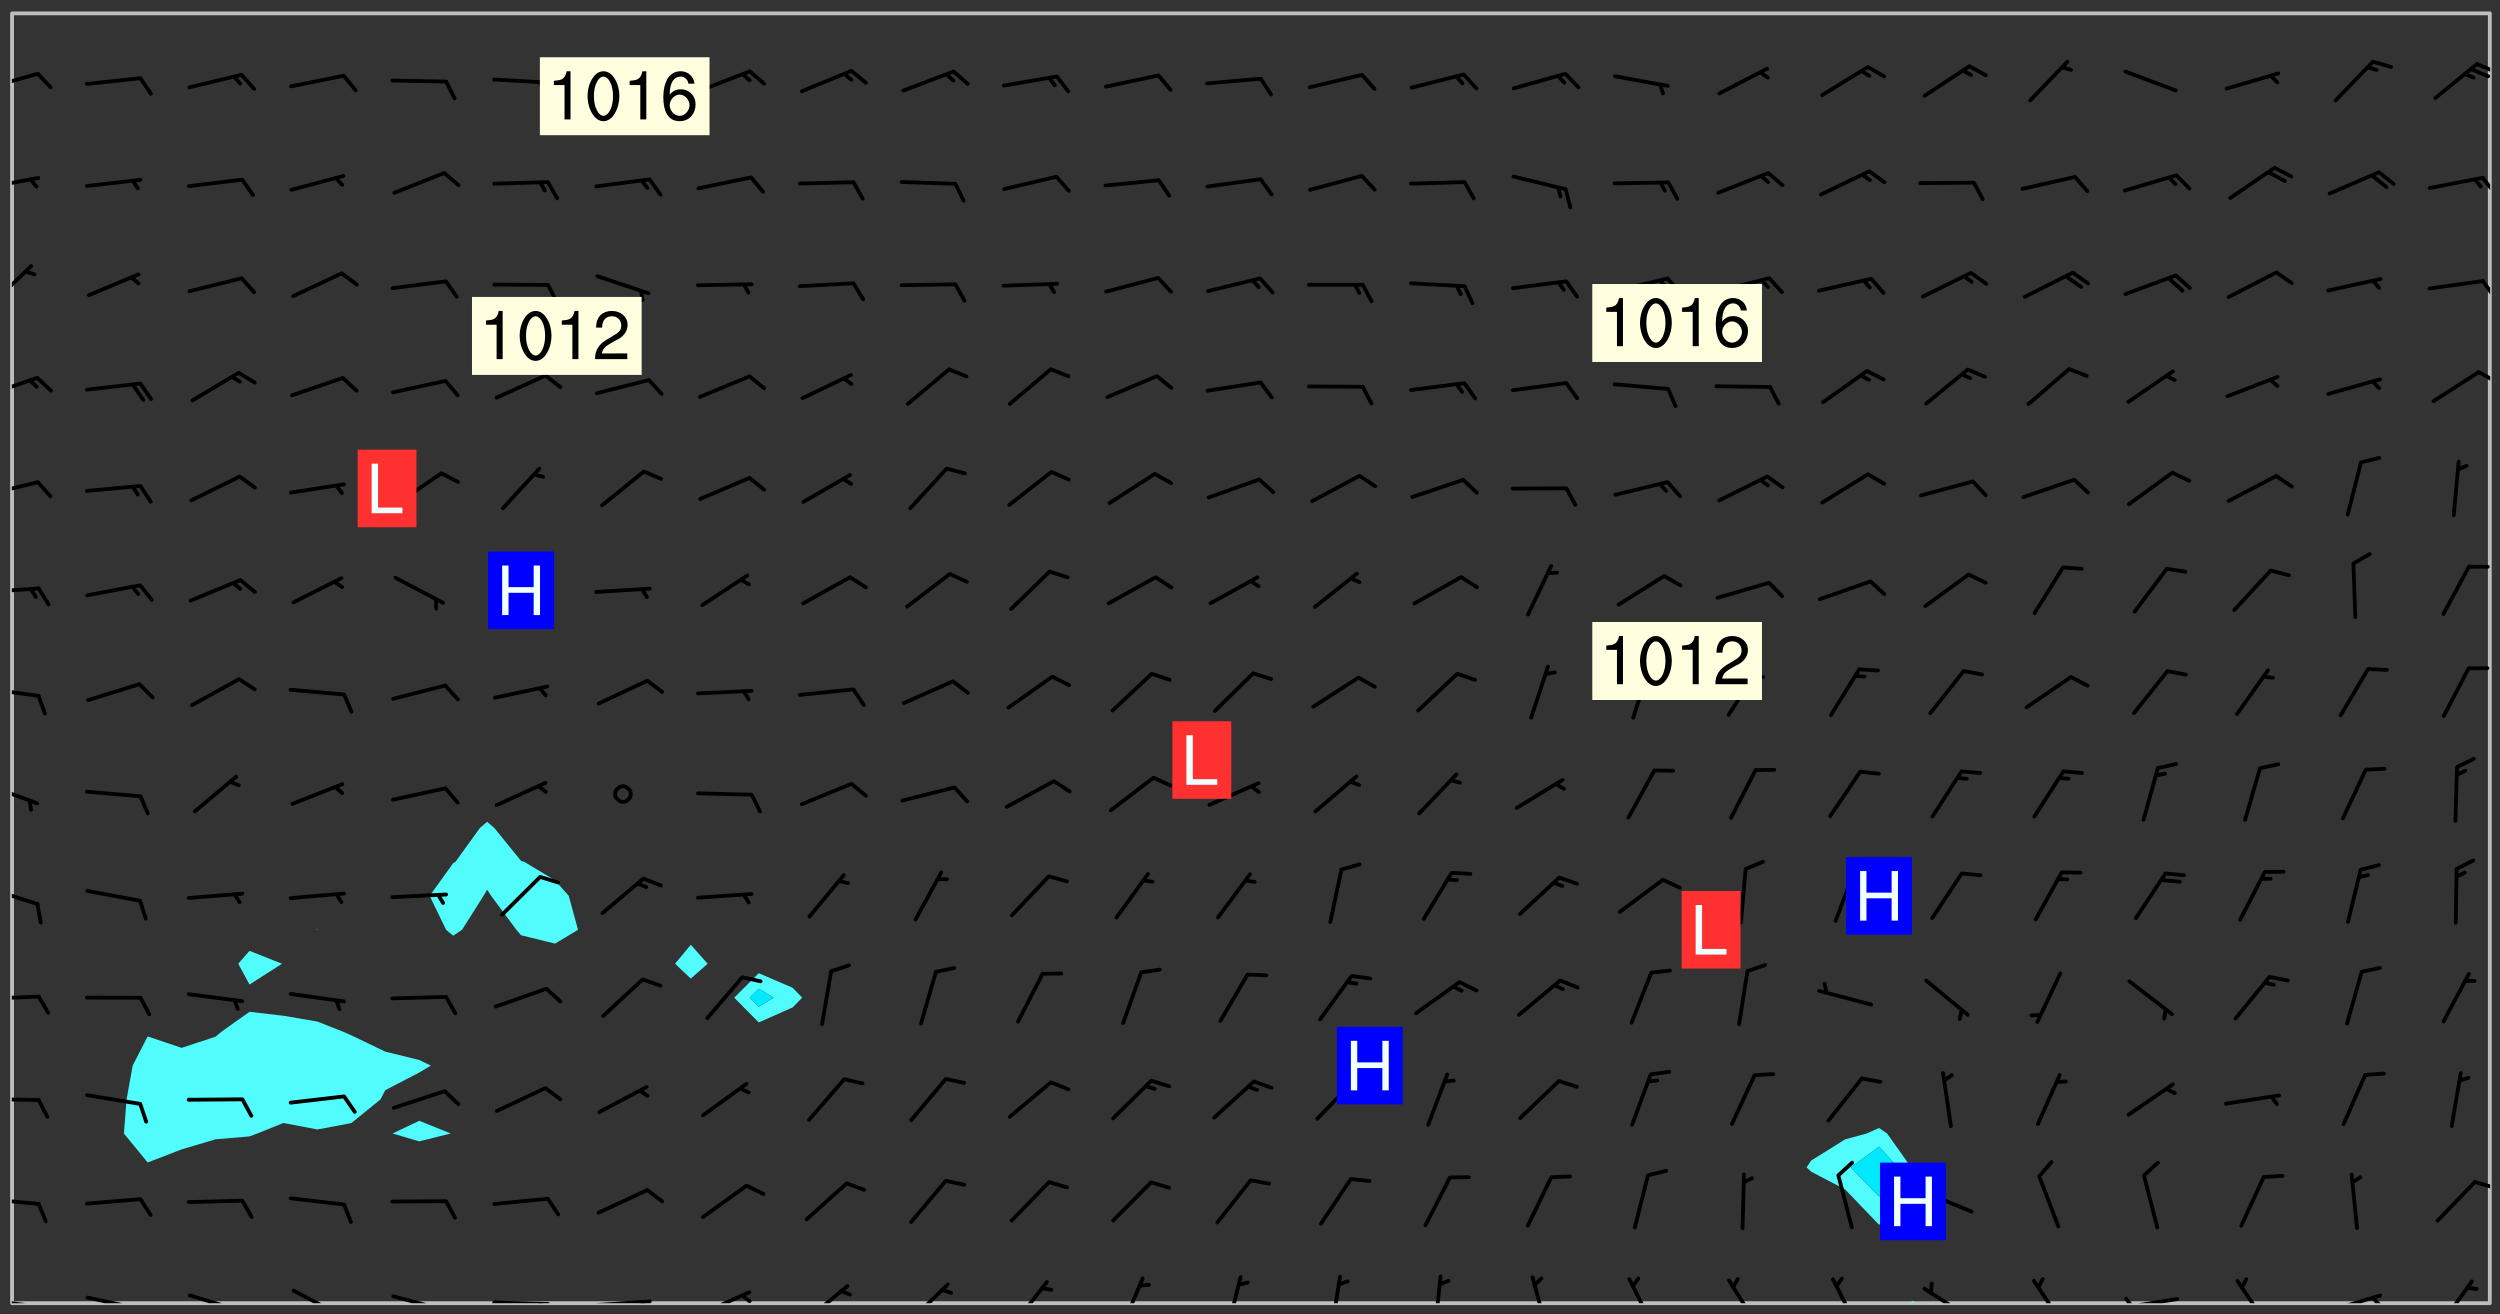 <svg xmlns="http://www.w3.org/2000/svg" role="img" xmlns:xlink="http://www.w3.org/1999/xlink" viewBox="142.45 309.95 326.84 171.84"><rect x="142.45" y="309.95" width="326.84" height="171.84" fill="#333333" stroke="none"/><defs><clipPath id="a"><path d="M144 311.672h1v168.656h-1zm0 0"/></clipPath><clipPath id="b"><path d="M144 311.672h324v168.656H144zm0 0"/></clipPath><clipPath id="c"><path d="M392 480h1v.328h-1zm0 0"/></clipPath><clipPath id="d"><path d="M467 311.672h1v168.656h-1zm0 0"/></clipPath><clipPath id="e"><path d="M144 479h4v1.328h-4zm0 0"/></clipPath><clipPath id="f"><path d="M147 480h2v.328h-2zm0 0"/></clipPath><clipPath id="g"><path d="M153 479h8v1.328h-8zm0 0"/></clipPath><clipPath id="h"><path d="M160 480h2v.328h-2zm0 0"/></clipPath><clipPath id="i"><path d="M167 479h8v1.328h-8zm0 0"/></clipPath><clipPath id="j"><path d="M180 478h8v2.328h-8zm0 0"/></clipPath><clipPath id="k"><path d="M193 479h8v1.328h-8zm0 0"/></clipPath><clipPath id="l"><path d="M199 480h2v.328h-2zm0 0"/></clipPath><clipPath id="m"><path d="M206 479h9v1.328h-9zm0 0"/></clipPath><clipPath id="n"><path d="M212 480h2v.328h-2zm0 0"/></clipPath><clipPath id="o"><path d="M220 479h8v1.328h-8zm0 0"/></clipPath><clipPath id="p"><path d="M226 479h2v1.328h-2zm0 0"/></clipPath><clipPath id="q"><path d="M233 478h8v2.328h-8zm0 0"/></clipPath><clipPath id="r"><path d="M239 479h2v1.328h-2zm0 0"/></clipPath><clipPath id="s"><path d="M247 477h7v3.328h-7zm0 0"/></clipPath><clipPath id="t"><path d="M261 477h6v3.328h-6zm0 0"/></clipPath><clipPath id="u"><path d="M274 477h6v3.328h-6zm0 0"/></clipPath><clipPath id="v"><path d="M288 476h5v4.328h-5zm0 0"/></clipPath><clipPath id="w"><path d="M302 476h3v4.328h-3zm0 0"/></clipPath><clipPath id="x"><path d="M316 476h2v4.328h-2zm0 0"/></clipPath><clipPath id="y"><path d="M329 476h3v4.328h-3zm0 0"/></clipPath><clipPath id="z"><path d="M342 476h3v4.328h-3zm0 0"/></clipPath><clipPath id="A"><path d="M355 476h4v4.328h-4zm0 0"/></clipPath><clipPath id="B"><path d="M368 477h5v3.328h-5zm0 0"/></clipPath><clipPath id="C"><path d="M381 476h5v4.328h-5zm0 0"/></clipPath><clipPath id="D"><path d="M393 478h8v2.328h-8zm0 0"/></clipPath><clipPath id="E"><path d="M408 477h5v3.328h-5zm0 0"/></clipPath><clipPath id="F"><path d="M419 479h9v1.328h-9zm0 0"/></clipPath><clipPath id="G"><path d="M420 479h2v1.328h-2zm0 0"/></clipPath><clipPath id="H"><path d="M434 477h6v3.328h-6zm0 0"/></clipPath><clipPath id="I"><path d="M446 479h8v1.328h-8zm0 0"/></clipPath><clipPath id="J"><path d="M452 479h2v1.328h-2zm0 0"/></clipPath><clipPath id="K"><path d="M461 477h5v3.328h-5zm0 0"/></clipPath><clipPath id="L"><path d="M144 466h4v2h-4zm0 0"/></clipPath><clipPath id="M"><path d="M465 464h3v2h-3zm0 0"/></clipPath><clipPath id="N"><path d="M144 453h4v2h-4zm0 0"/></clipPath><clipPath id="O"><path d="M144 439h4v2h-4zm0 0"/></clipPath><clipPath id="P"><path d="M144 425h4v4h-4zm0 0"/></clipPath><clipPath id="Q"><path d="M144 412h4v4h-4zm0 0"/></clipPath><clipPath id="R"><path d="M144 399h4v3h-4zm0 0"/></clipPath><clipPath id="S"><path d="M144 386h4v2h-4zm0 0"/></clipPath><clipPath id="T"><path d="M144 372h4v3h-4zm0 0"/></clipPath><clipPath id="U"><path d="M144 359h4v3h-4zm0 0"/></clipPath><clipPath id="V"><path d="M466 358h2v3h-2zm0 0"/></clipPath><clipPath id="W"><path d="M144 344h3v6h-3zm0 0"/></clipPath><clipPath id="X"><path d="M466 346h2v3h-2zm0 0"/></clipPath><clipPath id="Y"><path d="M144 332h4v3h-4zm0 0"/></clipPath><clipPath id="Z"><path d="M466 332h2v4h-2zm0 0"/></clipPath><clipPath id="aa"><path d="M144 319h4v3h-4zm0 0"/></clipPath><clipPath id="ab"><path d="M466 318h2v2h-2zm0 0"/></clipPath><clipPath id="ac"><path d="M465 318h3v3h-3zm0 0"/></clipPath><g id="ad" clip-path="url(#clip1)"><path fill="#fff" fill-opacity="0" fill-rule="evenodd" d="M0 0h1000v1000H0zm0 0"/><path fill="#d3d3d3" fill-opacity="0" fill-rule="evenodd" d="M162.152 355.867l-.234.293.059.234.117.172.176.234.293.348.113.059.117-.172.059-.234.176-.176.465-.176h.699l.234.293.289.816.059.176.176.23.352.234.699.699.172.176.234.348.234.41.289.582.41.465.23.234.234.176.117.23.176.293.172 1.164v.234l.059.289.059.117.117.117.348.41.117.172.176.176.176.234.117.172.172.352.059.234.234.406.234-.059-.176.176-.059.93h-.582l-.234-.113-.348.113-.117.117-.059.293-.059.176-.117.172-.465.293-.059.234-.059.113v.645l.059.172v.41l.059.059v.406l.059.406.117.176.059.059.23.641-.059.293v.699l-.059.582v.234l-.059.23-.055.352v1.922l.055.117h.426l-.367.117-.023.352.891 1.168 1.742.539 1.34.359v.539l.09.809.535.715 1.52.27.891-.086.09 1.164.535.18 1.16-.18 2.055-.984 1.16-.363 1.879-.176 1.695-.18-.18.719-1.516.086-1.25.09-.805.27-1.074.809.27.719.535.898-.18.625-.266.809.266 1.078.625.898.805.18 1.25-.18-.266.723.098.504.055.293v.172l.059.293v.406l.176.117.352.117h.406l.293-.176.113-.117.059-.117.117-.23.059-.176.352-.465.23-.176.176-.059.176.059.059.176.117.988.055.469.059.172.117.234.176.059.816.059h.289l.117.234.059.406.059.352v1.105l.117.293.117.348.289.699.176.352.582.754.352.176.172.059.469.234.641.465.348.234.293.176.293.055.23.062.816.348.293.176.113.172.352.352.117.176.523.641v.289l.059.352v.348l.059.352.059.289.117.059.172.059h.176l.582.234.176.117.176.289.176.234.113.234.293.23.117.117v.41l.059.055.289.234.234.117.059.117.117.172.059.117.23.234.059.176.234.059.117.059-.117.113-.059.117v.117l-.117.293-.117.289v.582l.176.117.117.059.059.117.117.117.113.059.176.348.059.352.059.406v.176l-.059.176-.117.699v.172l.117.176.293.293h.406l.176.117.117.172.117.293v.234h-.527l-.23-.234h-.234l-.176.059-.059.699.059.348.117.176.176.41.117.23.289.469.176.055h.523l.234.059.758.641.059.293v.234l.059.059.23.348v.352l-.117.172v.293l.293.289.293.176.172.059.293.176.293.117.582.406.289.234.293.176.219.16.016.012.23.176.641.523.176.234.117.176.176.176.113.172v.641l.117.176.469.117.582.117.234.059.23.113.293.117.113.059.586.352.289.172.176.062.176.055.176.059.699.352.289.176.234.055.289.176.234.117.641.406.293.117.172.059.234.059.41.059.23.059.234.117.059.172-.41.176.469.059.059.293.113.234.176.055.234.059.176.059.406.117.641.234.117.172.059.234v.176l-.059.117-.059.406.234.234.117.059.348.117.641.23.176.117.289.117.176.176.234.465.582 1.105.176.176.348.176.176.117.352.117 1.047.523.234.059.465.113.293.059.465.176.758.582.234.234.348.465.176.176.289.234.816.699.293.176.289.289.293.176.293.289.695.641.176.176.293.234.289.234.469.289.641.582.348.234.234.293.348.348.352.465.934.992.348.406.117.176.234.059.113.117.645.176.23.113.234.059.293.176.23.117.934.699.406.406.234.176.406.176.234.117.816.348.348.234.234.117.293.289.23.117.758.352.352.172.23.059.293.117.234.059.871.176h.816l.469.23.172.059.875.699.465.117.293.059.176.059.23.059.469.059.348.059.352.059.406.059h.293l.172.059v.23l.176.176h.293l.348.059.352.059.699.117h.641l.465-.234.293-.176.172-.117.41-.172.289-.176.934-.465.469-.293.523-.293.465-.172.465-.176 1.051-.465.289-.117.41-.117.289-.117.527-.176 1.516-.699.582-.348.289-.059.293-.059.348-.117.875-.23.352-.117h.113l.234-.059.875-.234.234-.059h.812l.352-.059.816-.117.172-.059.352-.055.293-.059.23-.059.816-.176.176-.059h.348l.234-.059.465-.117.758-.172.234-.059h.348l.41-.117.289-.059 1.285-.059h.289l.41-.059.23-.059h.176l.875-.117h.406l.41-.117h.348l.352-.113.871-.059h1.75l1.047.289.41.117.289.117.352.117.289.117 1.051.172.289.059h.293l.293.059.172.059.41.059.172.059.117.059h.117l.117.059.352.059h.113l.41.066 1.922.395 1.926.395 1.52.449 1.695.719 2.145.805 1.605-.719 1.43-.805 1.16-1.078 1.25-.449 3.035-.719 1.875-.359 2.145-1.348 2.234-1.254 2.5-1.258 1.695-.449 1.785-.18 1.16-.27.625.539 1.34-.27.715-.988.984-1.344.445-.18.805-.359 1.875-.539 1.785-.449 1.25-.27 1.16-.09 1.699-.09 1.961-.27 1.25-.09h.539l.625-.09h.891l2.145-.18 2.41-.18 2.59-.09 1.695.18 1.609.09 1.43.359 1.16.719 1.875.988 1.16 1.527.266.715.629.09.355.898.535.539.535 1.527 1.074.359h.535l-.805.535.09 1.707.715 2.695.891.805.895.988.715 1.258 1.785.539 1.52-.18.355 1.344 1.609-.805.98-.539.27.27.316-.215.219-.145.801.449.449-.359h.355l.535-.27.539-.719.535-.27.625-.988 1.16.449.84.371 1.395.617 1.695-.18h1.605l1.785.09.18-1.707.535-1.344.805.27.492.848.402.406-.09.539v.359l.715.449.711-.27h1.43l.359.988.445 1.258.715 1.344 1.25.629 1.695.629.715-.18.18-.539.98-.09.449.359.086 1.258-.266.629-.535.18v.539l.715.984.266.539.984.988.801 1.078-.266.359-.09.898-.625 2.332-.355 2.066-.09 1.793-.18.719-.09.539v1.438l-.98 1.883-.359 1.707-.535.898-.805 1.168-.266.539 2.055 1.254.086.359-.355.539-.09-.18v.809l.09 1.438-.445.715-1.074.094-.266.715.535.898.805.719 1.16.809 1.34.27.445.359-.355.449-1.789-.09-1.25-.449-.715-.719-.625-.09-.176 3.59-.188 1.309h89.359V311.703h-55.27v49.082l.762.125 3.289.543 2.023 2.836v2.754l2.352.332 2.348.332h4.051l-1.379 4.16-2.023.707-2.023.703-.543.344-2.594 1.617-.188.117-2.023-2.078-.73-2.742-2.672-2.078-1.375-3.5-.066-.082-1.957-2.672 2.75-1.418v-49.082H294.422v91.414l.117.031.133.012.074.074.105.047.09.059.086.059.09.059.297.297.059.09.031.117.027.117.016.137-.031.117-.059.09-.059.086-.043.105-.047.102-.027.121v.145l.176.27.148.148.074.086.074.074.043.105.062.09.059.086.043.105.059.09.047.102.043.105.059.086.117.18.074.074.062.086.059.09.043.105.059.09.059.086.062.09.059.09.043.102.117.18.074.074.059.086.074.074.09.059.105.047h.148l.133-.016.133.016.102-.047.074-.074.047-.102-.016-.133v-.148l-.047-.105-.027-.117-.047-.102-.027-.121-.043-.102-.062-.09-.043-.102-.043-.105-.031-.117-.016-.133-.012-.137.086-.059.059-.086.121-.031.043.105.016.133v.117l.059.102.059.09.09.059.148.148.059.09.043.105-.012.102.086.059.105.047.086.059.09.059.074.074-.117.027-.105.047-.086.059-.074.074-.059.09-.062.086-.027.121-.047.102-.043.105-.031.117-.012.133-.016.133v.148l.027.117.047.105.043.102.059.09.074.074.09.059.074.074.09.059.059.09.043.105.047.102.117.031.133.016h.148l.117-.031.105.043.043.105.047.102.027.121L299.5 410l.027.117.031.121.027.117.105.043.102.047.133-.016.148.148.062.086.074.074.07.074.09.062.105.043.102.043.117.031.137.016.117-.031.074-.074.027-.117-.012-.133-.031-.121-.027-.117.043-.105h.117l.09.062.117.027h.148l.133.016h.148l.133.016.133-.016h.148l.133-.016.133-.012.137.012.117-.027.133-.016.191-.059-.059.176-.016.133-.027.121-.016.133-.059.086-.133.016-.105.047-.105.043-.117.031-.117.027-.266.031h-.148l-.133.016-.074.074.059.086.148.148.117.18.074.07.09.062.09.059.086.059.09.059.102.043.105.062.105.043.086.059.105.047.102.043.18.117.059.09-.043.102-.047.105.016.133.223.223.059.09.043.102.031.121.043.102.016.133.031.117.012.137.031.117.148.148.102.043.105.043.117.031.133.016.137.016h.117l.117-.031.09-.059.043-.105.047-.102.043-.105.031-.117.012-.133v-.148l-.012-.133-.016-.133-.031-.117-.043-.105-.047-.105-.043-.102-.043-.105-.016-.133.016-.133.027-.117.031-.117.027-.121.047-.102.09-.059.086-.062.074-.074.09-.059.223-.223.059-.086.074-.074.117-.18.059-.086v-.148l-.074-.074-.102-.047-.105-.043-.102-.043-.059-.09-.047-.105-.027-.117.09-.059.117-.031.102-.043.18-.117.148-.148.012-.133-.012-.105-.09-.059-.133.016h-.148l-.133.016-.133-.016-.121-.031-.086-.059-.074-.074-.059-.09-.062-.086-.117-.18-.059-.086.031-.121.086-.059.121-.031.059-.086v-.121l-.031-.117-.059-.09-.059-.086-.047-.105-.027-.117-.016-.133.059-.09.074-.074.09-.059.117-.18.074-.074.059-.086.148-.148.121-.031.133-.016.133.016.074.074.043.105.016.133-.031.117-.117.031-.133.012-.148.148-.043.105-.047.102-.027.121-.031.117v.148l.031.117.043.105.059.09.074.07.074.074.117.031.121.027.117-.027.133-.016h.117l.09.059.074.074.047.105.059.086.102.047.133.016.105.043.086.059-.012.105-.074.074-.18.117-.059.09-.09.059-.07.074-.074.074-.062.09-.027.117-.016.133.016.133-.016.133v.148l.016.133.027.117.031.121.074.074.09.059.086.059.09.059.117.031v.086l-.102.047-.09.059-.266.031-.117.027h-.148l-.105.043-.102.047-.059.09-.062.234-.012.133-.031.121-.016.133v.293l-.012.133.012.137.016.133.133.016.133.012.121.031.086.059.074.074.047.105.043.102.016.133v.445l-.016.133v.445l.031.266.027.117.016.133.031.117.086.211.031.266v.148l-.031.117-.027.117-.031.121-.027.117-.031.117-.031.121-.012.133-.016.133.09.059.117-.031.102.016.047.105-.031.266v.441l-.043.105-.047.105-.043.102-.043.105-.059.086-.031.121-.043.117-.031.117-.016.133.016.133.059.09.105.047.086.059.059.086-.012.137-.031.117-.043.102v.445l-.016.133v.148l-.031.117-.043.105-.027.117-.047.105-.043.102-.031.121-.027.117-.031.133-.031.117-.027.117-.043.105-.031.117-.031.121-.012.133-.016.133v.297l.027.117v.148l.047.398.027.117.059.09.121.031h.148l.133-.016.059.09v.117l-.059.09-.09.059-.102.043-.105.047-.09.059-.086.059-.137.016-.117-.031-.133-.016-.102.047-.062.086-.012.137-.016.133-.031.117-.027.117-.016.133-.031.121v.297l.016.133.031.117v.148l.012.133v.148l-.027.117-.047.102-.027.121-.031.117-.059.09-.074.074-.102.043-.105.047-.117.027-.121.031-.102-.047.059-.086.105-.047.027-.117.031-.117.027-.121.031-.117v-.148l.016-.133-.031-.117-.043-.105-.105.016-.074.074-.102.043-.09.062-.074.074-.043.102-.016.133-.031.117L304.25 426l-.031.117-.027.117-.031.121-.027.117-.031.117-.043.105-.09.059h-.09l-.117-.031-.031-.086.016-.137-.031-.117v-.148l-.012-.133v-.148l-.062-.234-.027-.121-.043-.102-.047-.105-.059-.086-.059-.09-.043-.105-.062-.086-.148-.148-.07-.074-.105-.047-.105-.043-.102-.043-.297-.297-.09-.074-.086-.059-.105-.043-.09-.062-.086-.059-.105-.043-.09-.059-.086-.062-.074-.07-.105-.047-.086-.059-.105-.043-.09-.062-.102-.043-.105-.043-.086-.059-.105-.047-.105-.043-.102-.047-.09-.059-.102-.043-.105-.043-.09-.062-.117-.027-.133-.016-.133.016H299.75l-.133.016-.117-.031-.09-.059-.074-.074-.09-.059-.102-.047h-.148l-.121-.027-.102-.043-.074-.074-.117-.18-.09-.059-.102-.043-.09-.062-.105-.043-.09-.059-.086-.059-.105-.047-.059-.086-.059-.09-.043-.105-.047-.102-.074-.074-.086-.059-.074-.074-.09-.059-.223-.223-.043-.105-.031-.266.105-.043h.145l.105.043.074.074.09.059.086.059.105.047.09.059.148.148.07.074.148.148.062.086.074.074.086.059.074.074.09.062.09.059.086.059.27.176.102.047.105.043.102.043.047-.074.059-.086.074-.074.07-.074.105.043.074.074.059.09.043.102.047.105.043.105.121.027.117-.027.074-.09.043-.105.059-.09.074-.074.105-.043.117-.027.133.012.09.059.148.148.059.09.043.105.047.102.043.105.043.102.105.047.105.043.133.016.086-.059.059-.09.074-.074.105-.043.117.027.105.047.102.043.105.043.102.047.18.117v.117l-.016.133.016.133.016.137.059.086.102.047.121.027.117.031h.148l.117-.031.059-.09.18-.117.059-.09.074-.074.059-.086.117-.18.18-.117.117.031.09.059.043.074-.016.133v.117l.09.059h.148l.133-.016.133-.012.266-.031.105-.043.117-.031.121-.027.074-.074.07-.074.062-.09-.016-.105-.047-.102-.102-.043-.105-.016-.117.027-.266.031h-.148l-.074-.074-.09-.059-.117-.031-.117-.027-.133-.016h-.148l-.133.016h-.297l-.105-.047-.148-.148-.043-.102-.059-.09.223-.223.086-.059.105-.043.117-.031.133-.016.133.016.137.016.102.043.133-.012.09-.062.102-.043.062-.09-.047-.102-.09-.059-.117-.031-.102-.043-.059-.09-.062-.09v-.117l.016-.133.105-.047.074-.07v-.121l-.09-.059-.031-.117.09-.059.074-.074.043-.105.059-.09.047-.102.016-.133v-.148l-.047-.105-.043-.102-.09-.059-.133-.016-.102-.043-.137-.016-.117-.031h-.445l-.133-.016-.133-.012-.133-.016-.117-.031h-.148l-.133-.016-.133-.012-.266-.031-.121-.043-.086-.059-.074-.074v-.148l.012-.133.105-.047.102-.043.133-.016h.152l.133-.016h.293l.121.031.102.043.09.059.234.062.121-.047.09-.059.102-.043.133-.016.105.043.102.047.133.012.121-.027h.145l.121-.031.117-.027.105-.047.074-.074.086-.059.148-.148.059-.086.047-.105.027-.117.016-.105-.102-.043-.09-.059-.117-.031-.105-.043-.09-.062-.074-.086-.074-.074-.102-.043-.105-.047-.102-.043-.059-.09-.047-.102-.086-.211-.062-.086-.059-.09-.074-.074-.086-.059h-.27l-.117.031-.09.059-.102.043-.133.016-.105-.016-.027-.117-.062-.09-.117-.031-.102-.043-.148-.148-.031-.117-.016-.105.074-.074.18-.117.117-.027.117-.031.137.016.102.043.105.043.102.047.105.043.117.031.133.016.117.027.133.016.105-.016.09-.059-.074-.074-.105-.043-.074-.074-.074-.09-.148-.148-.086-.059-.09-.059-.074-.074-.09-.059-.102-.047-.121-.027-.102-.047-.105-.043-.117-.031-.102-.043-.121-.031h-.148l-.117.031-.105.043-.086.062-.18.117-.086.059-.09.059-.105.047-.086.059-.105.043-.102.043-.105.047-.074.074-.059.09-.059.086-.047.105-.059.086-.074.074-.133-.012-.117-.031h-.117l-.074.074-.09.059-.074.074-.09.059-.086.059-.105.047-.102.043-.137.016-.102-.043-.148-.148-.105-.047h-.086l-.105.047-.102.043-.121.031-.117-.031-.074-.074v-.117l.031-.121.074-.07.059-.09.074-.074.117-.031.105-.043h.293l.133-.016.137-.016.102-.043.09-.059.102-.047.09-.059.133-.012.09.059.133.012.09-.059.086-.059.105-.043.09-.059.086-.062.09-.059.148-.148.059-.086.059-.09.105-.043.133-.016.117.027.121.031.059-.059.059-.09.031-.266.027-.117.105.012.133.016.102-.043.09-.059.059-.09.074-.074.059-.09.047-.102.012-.133-.012-.133-.047-.105-.148-.148-.059-.09-.059-.086-.043-.105v-.445l.016-.133v-.148l.012-.133-.059-.059-.09.059-.102-.043-.18-.117-.086-.059-.062-.09-.059-.09-.074-.074-.086-.059-.121.031-.102.012-.105.047-.086.059-.105.043-.148.148-.09.059-.086.059-.09.062-.105.043-.133.016v-.121l.105-.043.117-.031.074-.07.043-.105v-.148l-.027-.117-.148-.148-.133-.016h-.148l-.117.031-.105.043-.102.043-.09.062-.117.027-.074-.074.012-.133-.043-.102-.043-.105-.09-.059-.117.027-.121.031-.117.031-.102.043-.121.031-.102.043-.105.043-.09.059-.102.016v-.117l.016-.133-.059-.09-.074.043-.148.148-.059.09-.074.074-.047.105-.043.102-.074.074-.059.09-.074.074-.059.086-.074.074-.09.062-.074.07-.074.074-.102.016-.133.016-.105-.043v-.121l.148-.148.043-.102.059-.09.047-.102.043-.105.059-.09.031-.117.043-.102.031-.121.027-.117.047-.105.043-.102.043-.105.074-.07.09-.062.09-.059.102-.043h.297l.266-.031.105-.043-.074-.074-.117-.031-.105-.043-.09-.059-.102-.047-.09-.059-.102-.043-.105-.043-.09-.062-.086-.059-.105-.043-.102-.043-.121-.031-.117-.031-.102-.043L297.5 410.25l-.102-.043-.09-.059-.043-.105-.016-.133.102-.043.133-.016.137.016.133-.016.102-.043.059-.09.016-.105-.09-.059-.074-.074-.102-.043-.09-.059-.148-.148-.043-.105-.016-.133v-.293l-.059-.09-.09-.059-.074-.074-.043-.105-.031-.117-.059-.09-.074-.074-.117-.027-.074-.074-.09-.059-.09-.062-.086-.059-.074-.074-.059-.086-.047-.105-.086-.059-.148-.148-.195-.059-.133.016-.102.043-.074.074-.047.102-.043.105-.059.09-.059.086-.297.297-.09.059h-.086l-.062-.086-.043-.105.031-.117.059-.09.027-.117-.012-.133-.09-.062-.105.047-.117.027-.117.031-.27.176-.102.047-.117.027-.105.047-.09.059-.102.043-.059-.086-.047-.105.016-.133.047-.105.07-.074.074-.07.059-.09v-.148l-.043-.105h-.238l-.102.047-.031.117-.027.117-.031.121-.074.043-.133.016-.074-.047-.043-.102-.043-.105-.047-.102-.043-.105-.121.031-.102.043-.133.016-.117.031-.105.043-.09.059-.102.047-.121.027-.133.016-.102-.043-.059-.09-.047-.105-.043-.102-.043-.105v-.117l.059-.09.086-.059.18-.117.102-.047.105-.043.105-.059.102-.043.09-.062.102-.043.105-.059.102-.047.09-.059.105-.043.102-.043.09-.062.102-.043.137-.016.117.031.102.043.121.031.102.043.105.047.102.043.105.043.102.047.105.043.102.043.105.047.086.059.105.043.117.031.105.043.102.047.09.059.105.043.102.043.105.047.117.027.102.047.121.027h.148l.086-.059.016-.102.059-.09-.027-.117-.074-.074-.117-.18-.074-.074-.09-.074-.18-.117-.086-.059-.105-.043-.102-.047-.27-.176-.059-.09-.074-.074-.059-.09-.043-.102-.031-.117-.016-.137v-.562l-.012-.133-.016-.133-.031-.117-.016-.133-.012-.133-.031-.121-.223-.223-.059-.086-.016-.105.031-.117.133-.016v-91.414H172.992v1.453l-.059.234-.352 1.051-.172.523-.117.348-.176.41-.117.172-.234.293-.23.059h-.352l-.117.059-.23.406v.293l.117.176.23.23.117.234.641.758.293.465.176.234.23.352.234.348.641.816.176.465.172.41.117.695.176.469.117 1.398.059.465v.875l.117 1.047v4.781l-.059.465-.352 1.281-.176.523-.113.41-.352.93L172.934 336l-.234.582-.117.176-.172.348-.176.406-.352.816-.059.293-.113.293-.117.289-.059.176-.117.875-.059.406-.059.117-.059.176-.059.172-.23.527-.117.172v.234l-.117.234-.059.172-.176.586v.289l-.059.176v.293l-.059.113-.059.527v.172l-.055.234v2.621l-.176.816-.117.176-.176.234-.117.172-.113.234-.586.934-.23.289-.293.465-.176.234-.289.352-.352.699-.113.23-.176.41-.176.23-.406.527-.816.699-.293.172-.289.234-.176.117-.176.176-.523.406-.527.176-.172.176-.234.055-.641.176h-.758m12.211 31.023l-1.074.449.359.895 1.25-.715.445-.539-.98-.09"/><path fill="#d3d3d3" fill-opacity="0" fill-rule="evenodd" d="M201.508 416.598h-.895l.449.629.98.359.805-.09.445-.988-.176.09-.715-.355-.895.355m154.621 59.07l-.059-.523v-.293l.113-.293.059-.23.469-.469h.113l.117-.113.117-.059h.176l.234-.059h.348l.234.059.117.059.23.172.059.176.117.582v.293l-.117.176-.172.289-.176.176-.527.523-.23.234-.117.059h-.176l-.117-.059-.406-.293-.176-.117-.117-.059-.059-.113-.055-.117m6.641-10.957l-.059-.172v-1.109l.059-.172.176-.059.172-.059h.176l.234-.059.117.059.059.699-.059.172-.117.176-.117.059-.234.523-.113.059h-.234l-.059-.117m9.613-14.391l-.117-.176v-.699l.293-.875.117-.172.176-.352.113-.23.117-.293.352-.758.117-.23.172-.234h.176l.117-.059h.641l.117.059.234.234.172.113.352.293.117.117.113.176v.113l.117.059.117.117v.699l-.059.176v.23l-.059.176-.348 1.051-.117.23-.117.234-.117.059-.23.234-.641.289h-.875l-.41-.117-.641-.465"/><path fill="none" stroke="#bebebe" stroke-linecap="round" stroke-linejoin="round" stroke-miterlimit="10" stroke-width=".5" d="M467.957 311.695H144.027v168.625h323.93v-168.625"/><g clip-path="url(#a)"><path fill="#fff" fill-opacity="0" fill-rule="evenodd" d="M144 475.891v4.438h.004H144V311.672h.004H144v164.219"/></g><g clip-path="url(#b)"><path fill="#fff" fill-opacity="0" fill-rule="evenodd" d="M144.004 480.328V311.672h31.062v122.59l-1.469 1.684 1.469 2.719v3.562l-3.652 2.594-.785.66-4.438 1.461-4.438-1.492-1.961 3.812-.797 4.438-.348 4.438 3.105 3.793 4.438-1.711 4.438-1.32 4.438-.379 1.027-.383 3.414-1.371 4.438.848 4.438-.84 3.793-3.074.645-1.223 4.441-2.309v6.312l-3.492 1.656 3.492 1.031 4.109-1.031-4.109-1.656v-6.312l1.512-.906-1.512-.734-4.441-1.09-4.438-2.133-1.102-.484-3.336-1.316-4.438-.758-4.441-.52v-3.562l4.254-2.719-4.254-1.684V311.672h8.879v119.816l-.281.02.281.035.023-.035-.023-.02v-119.816h22.191v105.719l-.941.801-3.203 4.438-.293.164-3.074 4.277 2.145 4.438.93.77 1.156-.77 2.805-4.438.477-.809.523.809 3.301 4.438.613.715 4.441 1.09 3.004-1.805-1.211-4.438-1.793-2.023-4.008-2.418-.434-.129-3.504-4.309-.934-.801V311.672h26.629v121.789l-2.062 2.484 2.062 1.941 2.203-1.941-2.203-2.484V311.672h8.879v125.508l-3.203 3.203 3.203 3.238 4.438-1.969 1.238-1.27-1.238-1.297-4.438-1.906V311.672h146.465v145.75l-1.613.715-2.824.773-4.438 2.77-.602.895.602.555 4.438 2.32 1.504 1.566 2.934 3.059 4.223-3.059-.027-4.441-3.141-4.438-1.055-.715v-145.75h79.887v168.656h-75.156l-.293-.32-.359.32H144.004"/></g><path fill="#50fcfc" fill-rule="evenodd" d="M161.754 461.93l-3.105-3.793.348-4.438.797-4.438 1.961-3.812 4.438 1.492 4.438-1.461.785-.66 3.652-2.594 4.441.52 4.438.758 3.336 1.316 1.102.484 4.438 2.133 4.441 1.09 1.512.734-1.512.906-4.441 2.309-.645 1.223-3.793 3.074-4.438.84-4.438-.848-3.414 1.371-1.027.383-4.438.379-4.438 1.32-4.438 1.711m13.312-23.266l-1.469-2.719 1.469-1.684 4.254 1.684-4.254 2.719m8.879-7.121l-.281-.035.281-.02.023.02-.023.035m13.316 27.625l-3.492-1.031 3.492-1.656 4.109 1.656-4.109 1.031m3.508-27.66l-2.145-4.438 3.074-4.277.293-.164 3.203-4.438.941-.801.934.801 3.504 4.309.434.129 4.008 2.418 1.793 2.023 1.211 4.438-3.004 1.805-4.441-1.09-.613-.715-3.301-4.438-.523-.809-.477.809-2.805 4.438-1.156.77-.93-.77m31.996 6.379l-2.062-1.941 2.062-2.484 2.203 2.484-2.203 1.941m8.879 5.734l-3.203-3.238 3.203-3.203v2.023l-1.18 1.18 1.18 1.191 1.949-1.191-1.949-1.18v-2.023l4.438 1.906 1.238 1.297-1.238 1.27-4.438 1.969"/><path fill="#00e8fc" fill-rule="evenodd" d="M241.645 441.574l-1.18-1.191 1.18-1.18 1.949 1.18-1.949 1.191"/><path fill="#50fcfc" fill-rule="evenodd" d="M379.234 463.129l-.602-.555.602-.895 4.438-2.77 2.824-.773 1.613-.715v2.434l-3.703 2.719 3.703 3.801 2.48-3.801-2.48-2.719v-2.434l1.055.715 3.141 4.438.027 4.441-4.223 3.059-2.934-3.059-1.504-1.566-4.438-2.32"/><path fill="#00e8fc" fill-rule="evenodd" d="M388.109 466.375l-3.703-3.801 3.703-2.719 2.48 2.719-2.48 3.801"/><g clip-path="url(#c)"><path fill="#50fcfc" fill-rule="evenodd" d="M392.188 480.328l.359-.32.293.32h-.652"/></g><g clip-path="url(#d)"><path fill="#fff" fill-opacity="0" fill-rule="evenodd" d="M467.996 480.328H468V311.672h-.004H468v168.656h-.004"/></g><g clip-path="url(#e)"><path fill="none" stroke="#000" stroke-linecap="round" stroke-linejoin="round" stroke-miterlimit="10" stroke-width=".5" d="M147.48 480.82l-6.961-.984"/></g><g clip-path="url(#f)"><path fill="none" stroke="#000" stroke-linecap="round" stroke-linejoin="round" stroke-miterlimit="10" stroke-width=".5" d="M147.48 480.82l.836 2.309"/></g><g clip-path="url(#g)"><path fill="none" stroke="#000" stroke-linecap="round" stroke-linejoin="round" stroke-miterlimit="10" stroke-width=".5" d="M160.75 481.066l-6.871-1.477"/></g><g clip-path="url(#h)"><path fill="none" stroke="#000" stroke-linecap="round" stroke-linejoin="round" stroke-miterlimit="10" stroke-width=".5" d="M160.75 481.066l.672 2.359"/></g><g clip-path="url(#i)"><path fill="none" stroke="#000" stroke-linecap="round" stroke-linejoin="round" stroke-miterlimit="10" stroke-width=".5" d="M173.992 481.348l-6.723-2.039"/></g><g clip-path="url(#j)"><path fill="none" stroke="#000" stroke-linecap="round" stroke-linejoin="round" stroke-miterlimit="10" stroke-width=".5" d="M187.051 481.977l-6.211-3.293"/></g><g clip-path="url(#k)"><path fill="none" stroke="#000" stroke-linecap="round" stroke-linejoin="round" stroke-miterlimit="10" stroke-width=".5" d="M200.656 481.23l-6.793-1.801"/></g><g clip-path="url(#l)"><path fill="none" stroke="#000" stroke-linecap="round" stroke-linejoin="round" stroke-miterlimit="10" stroke-width=".5" d="M199.668 480.969l.277 1.195"/></g><g clip-path="url(#m)"><path fill="none" stroke="#000" stroke-linecap="round" stroke-linejoin="round" stroke-miterlimit="10" stroke-width=".5" d="M214.086 480.426l-7.023-.195"/></g><g clip-path="url(#n)"><path fill="none" stroke="#000" stroke-linecap="round" stroke-linejoin="round" stroke-miterlimit="10" stroke-width=".5" d="M213.066 480.398l.543 1.098"/></g><g clip-path="url(#o)"><path fill="none" stroke="#000" stroke-linecap="round" stroke-linejoin="round" stroke-miterlimit="10" stroke-width=".5" d="M227.395 480.09l-7.008.48"/></g><g clip-path="url(#p)"><path fill="none" stroke="#000" stroke-linecap="round" stroke-linejoin="round" stroke-miterlimit="10" stroke-width=".5" d="M226.375 480.16l.648 1.039"/></g><g clip-path="url(#q)"><path fill="none" stroke="#000" stroke-linecap="round" stroke-linejoin="round" stroke-miterlimit="10" stroke-width=".5" d="M240.41 478.891L234 481.766"/></g><g clip-path="url(#r)"><path fill="none" stroke="#000" stroke-linecap="round" stroke-linejoin="round" stroke-miterlimit="10" stroke-width=".5" d="M239.477 479.309l.973.754"/></g><g clip-path="url(#s)"><path fill="none" stroke="#000" stroke-linecap="round" stroke-linejoin="round" stroke-miterlimit="10" stroke-width=".5" d="M253.23 478.094l-5.418 4.473"/></g><path fill="none" stroke="#000" stroke-linecap="round" stroke-linejoin="round" stroke-miterlimit="10" stroke-width=".5" d="M252.441 478.742l1.133.469"/><g clip-path="url(#t)"><path fill="none" stroke="#000" stroke-linecap="round" stroke-linejoin="round" stroke-miterlimit="10" stroke-width=".5" d="M266.352 477.875l-5.031 4.906"/></g><path fill="none" stroke="#000" stroke-linecap="round" stroke-linejoin="round" stroke-miterlimit="10" stroke-width=".5" d="M265.621 478.59l1.168.375"/><g clip-path="url(#u)"><path fill="none" stroke="#000" stroke-linecap="round" stroke-linejoin="round" stroke-miterlimit="10" stroke-width=".5" d="M279.309 477.559l-4.316 5.543"/></g><path fill="none" stroke="#000" stroke-linecap="round" stroke-linejoin="round" stroke-miterlimit="10" stroke-width=".5" d="M278.684 478.363l1.207.211"/><g clip-path="url(#v)"><path fill="none" stroke="#000" stroke-linecap="round" stroke-linejoin="round" stroke-miterlimit="10" stroke-width=".5" d="M291.836 477.094l-2.738 6.473"/></g><path fill="none" stroke="#000" stroke-linecap="round" stroke-linejoin="round" stroke-miterlimit="10" stroke-width=".5" d="M291.438 478.035l1.223-.109"/><g clip-path="url(#w)"><path fill="none" stroke="#000" stroke-linecap="round" stroke-linejoin="round" stroke-miterlimit="10" stroke-width=".5" d="M304.637 476.922l-1.715 6.812"/></g><path fill="none" stroke="#000" stroke-linecap="round" stroke-linejoin="round" stroke-miterlimit="10" stroke-width=".5" d="M304.391 477.914l1.188-.297"/><g clip-path="url(#x)"><path fill="none" stroke="#000" stroke-linecap="round" stroke-linejoin="round" stroke-miterlimit="10" stroke-width=".5" d="M317.637 476.855l-1.082 6.945"/></g><path fill="none" stroke="#000" stroke-linecap="round" stroke-linejoin="round" stroke-miterlimit="10" stroke-width=".5" d="M317.48 477.867l1.16-.402"/><g clip-path="url(#y)"><path fill="none" stroke="#000" stroke-linecap="round" stroke-linejoin="round" stroke-miterlimit="10" stroke-width=".5" d="M330.785 476.836l-.75 6.988"/></g><path fill="none" stroke="#000" stroke-linecap="round" stroke-linejoin="round" stroke-miterlimit="10" stroke-width=".5" d="M330.676 477.852l1.141-.457"/><g clip-path="url(#z)"><path fill="none" stroke="#000" stroke-linecap="round" stroke-linejoin="round" stroke-miterlimit="10" stroke-width=".5" d="M342.809 476.938l1.836 6.781"/></g><path fill="none" stroke="#000" stroke-linecap="round" stroke-linejoin="round" stroke-miterlimit="10" stroke-width=".5" d="M343.074 477.926l.895-.84"/><g clip-path="url(#A)"><path fill="none" stroke="#000" stroke-linecap="round" stroke-linejoin="round" stroke-miterlimit="10" stroke-width=".5" d="M355.469 477.188l3.145 6.285"/></g><path fill="none" stroke="#000" stroke-linecap="round" stroke-linejoin="round" stroke-miterlimit="10" stroke-width=".5" d="M355.926 478.102l.711-1"/><g clip-path="url(#B)"><path fill="none" stroke="#000" stroke-linecap="round" stroke-linejoin="round" stroke-miterlimit="10" stroke-width=".5" d="M368.492 477.352l3.73 5.953"/></g><path fill="none" stroke="#000" stroke-linecap="round" stroke-linejoin="round" stroke-miterlimit="10" stroke-width=".5" d="M369.035 478.219l.613-1.062"/><g clip-path="url(#C)"><path fill="none" stroke="#000" stroke-linecap="round" stroke-linejoin="round" stroke-miterlimit="10" stroke-width=".5" d="M382.082 477.195l3.176 6.27"/></g><path fill="none" stroke="#000" stroke-linecap="round" stroke-linejoin="round" stroke-miterlimit="10" stroke-width=".5" d="M382.547 478.105l.703-1.004"/><g clip-path="url(#D)"><path fill="none" stroke="#000" stroke-linecap="round" stroke-linejoin="round" stroke-miterlimit="10" stroke-width=".5" d="M394.031 478.426l5.91 3.805"/></g><path fill="none" stroke="#000" stroke-linecap="round" stroke-linejoin="round" stroke-miterlimit="10" stroke-width=".5" d="M394.891 478.98l.102-1.223"/><g clip-path="url(#E)"><path fill="none" stroke="#000" stroke-linecap="round" stroke-linejoin="round" stroke-miterlimit="10" stroke-width=".5" d="M408.363 477.398l3.875 5.859"/></g><path fill="none" stroke="#000" stroke-linecap="round" stroke-linejoin="round" stroke-miterlimit="10" stroke-width=".5" d="M408.926 478.25l.586-1.078"/><g clip-path="url(#F)"><path fill="none" stroke="#000" stroke-linecap="round" stroke-linejoin="round" stroke-miterlimit="10" stroke-width=".5" d="M420.148 480.879l6.938-1.102"/></g><g clip-path="url(#G)"><path fill="none" stroke="#000" stroke-linecap="round" stroke-linejoin="round" stroke-miterlimit="10" stroke-width=".5" d="M421.156 480.719l-.738-.977"/></g><g clip-path="url(#H)"><path fill="none" stroke="#000" stroke-linecap="round" stroke-linejoin="round" stroke-miterlimit="10" stroke-width=".5" d="M434.969 477.414l3.926 5.828"/></g><path fill="none" stroke="#000" stroke-linecap="round" stroke-linejoin="round" stroke-miterlimit="10" stroke-width=".5" d="M435.539 478.262l.578-1.082"/><g clip-path="url(#I)"><path fill="none" stroke="#000" stroke-linecap="round" stroke-linejoin="round" stroke-miterlimit="10" stroke-width=".5" d="M453.613 479.32l-6.734 2.016"/></g><g clip-path="url(#J)"><path fill="none" stroke="#000" stroke-linecap="round" stroke-linejoin="round" stroke-miterlimit="10" stroke-width=".5" d="M452.633 479.613l.863.875"/></g><g clip-path="url(#K)"><path fill="none" stroke="#000" stroke-linecap="round" stroke-linejoin="round" stroke-miterlimit="10" stroke-width=".5" d="M465.613 477.477l-4.102 5.703"/></g><path fill="none" stroke="#000" stroke-linecap="round" stroke-linejoin="round" stroke-miterlimit="10" stroke-width=".5" d="M465.016 478.305l1.215.168"/><g clip-path="url(#L)"><path fill="none" stroke="#000" stroke-linecap="round" stroke-linejoin="round" stroke-miterlimit="10" stroke-width=".5" d="M147.496 467.344l-6.992-.66"/></g><path fill="none" stroke="#000" stroke-linecap="round" stroke-linejoin="round" stroke-miterlimit="10" stroke-width=".5" d="M147.496 467.344l.945 2.266m12.375-2.883l-7.004.574m7.004-.574l1.324 2.066m12-1.867l-7.023.176m7.023-.176l1.207 2.137m12.086-1.641l-6.977-.816m6.977.816l.895 2.285m12.445-2.711l-7.027.035m7.027-.035l1.164 2.16m12.137-2.484l-6.996.684m6.996-.684l1.355 2.047m11.648-3.184l-6.375 2.957m6.375-2.957l1.957 1.48m11.023-2.055l-5.707 4.105m5.707-4.105l2.199 1.086m10.875-1.383l-5.223 4.699m5.223-4.699l2.305.84m10.66-1.176l-4.523 5.375m4.523-5.375l2.398.512m11.105-.344l-4.902 5.035m4.902-5.035l2.355.688m10.988-.66l-4.957 4.98m4.957-4.98l2.348.711m10.664-.98l-4.352 5.52m4.352-5.52l2.414.438m10.68-.598l-3.91 5.84m3.91-5.84l2.441.25m10.52-.457l-3.199 6.254m3.199-6.254l2.453-.039m10.793.004l-3.062 6.324m3.062-6.324l2.453-.094m10.188-.152l-1.715 6.816m1.715-6.816l2.383-.586m10.164.48l-.18 7.027m.152-6.004l1.098-.547m11.273-.363l1.766 6.801m-1.766-6.801l1.809-1.66m9.145 3.711l6.488 2.699m-5.543-2.309l-.117-1.219m14.477-1.105l2.512 6.566m-2.512-6.566l1.609-1.848m12.09 1.727l1.738 6.809m-1.738-6.809l1.816-1.652m13.84 1.867l-2.941 6.379m2.941-6.379l2.449-.141m9.043-.164l.707 6.988m-.605-5.973l1.02-.684M466 464.484l-4.875 5.059"/><g clip-path="url(#M)"><path fill="none" stroke="#000" stroke-linecap="round" stroke-linejoin="round" stroke-miterlimit="10" stroke-width=".5" d="M466 464.484l2.359.672"/></g><g clip-path="url(#N)"><path fill="none" stroke="#000" stroke-linecap="round" stroke-linejoin="round" stroke-miterlimit="10" stroke-width=".5" d="M147.512 453.758l-7.023-.121"/></g><path fill="none" stroke="#000" stroke-linecap="round" stroke-linejoin="round" stroke-miterlimit="10" stroke-width=".5" d="M147.512 453.758l1.117 2.188m12.152-1.676l-6.934-1.141m6.934 1.141l.785 2.324m12.578-2.922l-7.027.055m7.027-.055l1.168 2.156m12.121-2.535l-6.977.812m6.977-.812l1.398 2.016m11.766-2.703l-6.676 2.188m6.676-2.188l1.77 1.699m11.387-2.105l-6.355 2.996m6.355-2.996l1.965 1.469m11.273-1.621l-6.203 3.301m5.301-2.82l1.016.688m12.945-1.578l-5.691 4.125m4.863-3.523l1.102.535m12.496-1.73l-4.598 5.312m4.598-5.312l2.391.543m10.883-.578l-4.516 5.383m4.516-5.383l2.398.508m11.352-.074l-5.387 4.516m5.387-4.516l2.273.922m10.852-1.133l-5.004 4.934m5.004-4.934l2.34.734m-3.07-.016l1.172.367m12.973-.98l-5.203 4.723m5.203-4.723l2.309.832m-3.066-.145l1.156.414m12.758-1.266l-4.887 5.051m4.887-5.051l2.359.68m9.754-1.438l-2.484 6.57m2.125-5.617l1.215-.152m13.758.055l-5.078 4.855m5.078-4.855l2.328.77m9.664-1.637l-2.434 6.594m2.434-6.594l2.43-.332m-2.785 1.289l1.215-.164m12.715-.684l-2.953 6.375m2.953-6.375l2.449-.137m11.57.566l-4.359 5.512m4.359-5.512l2.414.441m8.207-1.16l1.027 6.953m-.879-5.941l.988-.727m14.121-.02l-2.859 6.418m2.445-5.484l1.223-.082m13.977.375l-5.797 3.969m4.953-3.391l1.086.566m13.645.301l-6.941 1.078m5.934-.922l.734.98m11.531-3.812l-2.828 6.43m2.828-6.43l2.449-.184m10.043-.066l-1.18 6.93m1.008-5.922l1.164-.387"/><g clip-path="url(#O)"><path fill="none" stroke="#000" stroke-linecap="round" stroke-linejoin="round" stroke-miterlimit="10" stroke-width=".5" d="M147.512 440.238l-7.023.293"/></g><path fill="none" stroke="#000" stroke-linecap="round" stroke-linejoin="round" stroke-miterlimit="10" stroke-width=".5" d="M147.512 440.238l1.238 2.113m12.078-1.957l-7.027-.02m7.027.02l1.148 2.168m12.137-1.727l-6.969-.906m5.957.777l.43 1.148m13.895-.984l-6.961-.973m5.949.828l.418 1.152m13.941-1.59l-7.027.188m7.027-.188l1.207 2.137m11.91-3.211l-6.629 2.336m6.629-2.336l1.805 1.66M226.473 438l-5.164 4.77M226.473 438l2.316.809m10.699-1.098l-4.562 5.344m4.562-5.344l2.395.531m9.234-1.32l-1.195 6.926m1.195-6.926l2.332-.766m11.359.852l-1.945 6.754m1.945-6.754l2.398-.508m11.547.758l-3.207 6.25m3.207-6.25l2.453-.035m10.438-.148l-2.355 6.621m2.355-6.621l2.426-.359m11.488.641L302 443.414m3.559-6.059l2.453.102m11.148.082l-4.129 5.688m4.129-5.688l2.43.34m-3.031.488l1.215.168m13.496-.191l-5.719 4.082m5.719-4.082l2.199 1.094m-3.031-.5l1.098.547m12.891-1.352l-5.398 4.5m5.398-4.5l2.27.926m-3.055-.27l1.133.461m11.555-2.137l-2.574 6.539m2.574-6.539l2.438-.277m10.137.078l-1.094 6.941m1.094-6.941l2.32-.801m7.051 3.375l6.797 1.789m-5.809-1.527l-.281-1.195m18.715 4.066l-5.418-4.477m4.629 3.828l-.246 1.199m10.141.391l3-6.355m-2.562 5.43l-1.227.059m18.387-.168l-5.562-4.289m4.754 3.668l-.207 1.207m13.766-5.453l-4.438 5.449m4.438-5.449l2.41.473m-3.055.32l1.203.234m11.496-1.684l-1.914 6.762m1.914-6.762l2.398-.52m11.613.797l-3.305 6.203m2.824-5.301l1.227.004"/><g clip-path="url(#P)"><path fill="none" stroke="#000" stroke-linecap="round" stroke-linejoin="round" stroke-miterlimit="10" stroke-width=".5" d="M147.344 428.148l-6.688-2.16"/></g><path fill="none" stroke="#000" stroke-linecap="round" stroke-linejoin="round" stroke-miterlimit="10" stroke-width=".5" d="M147.344 428.148l.43 2.414m12.996-2.852l-6.91-1.285m6.91 1.285l.734 2.344m12.629-3.27l-7.004.566m5.984-.484l.66 1.035m13.672-1.133l-7 .598m5.98-.512l.668 1.031m13.676-.992l-7.02.348m6-.297L200.379 428m12.691-3.406l-4.992 4.949m4.992-4.949l2.344.73m11.164-.52l-5.375 4.527m5.375-4.527l2.277.914m-3.059-.254l1.137.457m13.777.902l-7.012.488m5.992-.418l.648 1.043m12.422-3.574l-4.484 5.41m3.832-4.625l1.203.25m12.207-1.414l-3.367 6.168m2.879-5.27l1.227.012m13.309-.375l-4.832 5.102m4.832-5.102l2.367.652m10.594-.949l-4.121 5.691m3.52-4.863l1.215.168m12.73-.977l-4.18 5.652m3.57-4.828l1.215.18m11.352-1.613l-1.465 6.871m1.465-6.871l2.359-.676m12.043 1.105l-3.641 6.012m3.641-6.012l2.449.137m-2.977.738l1.223.07m13.375-.328l-5.152 4.777m5.152-4.777l2.32.805m-3.07-.109l1.16.402m13.148-.809l-5.637 4.199m5.637-4.199l2.219 1.047m8.59-2.445l-.621 6.996m.621-6.996l2.258-.957m11.988 1.168l-2.488 6.574m2.488-6.574l2.438-.309m-2.797 1.266l1.215-.156m13.156-.441l-3.879 5.855m3.879-5.855l2.445.234m10.633-.379l-3.406 6.145m3.406-6.145l2.453.043m-2.949.852l1.227.02m12.824-.77l-3.883 5.855m3.883-5.855L428 424.375m-3.008.617l2.441.234m11.105-1.281l-3.219 6.246m3.219-6.246l2.457-.031m-2.922.941l1.227-.016m11.777-1.184l-1.664 6.824m1.664-6.824l2.379-.605m-2.621 1.598l1.188-.305m11.594-.789l-.109 7.027m.109-7.027l2.184-1.117m-2.199 2.141l1.09-.559"/><g clip-path="url(#Q)"><path fill="none" stroke="#000" stroke-linecap="round" stroke-linejoin="round" stroke-miterlimit="10" stroke-width=".5" d="M147.297 414.965l-6.594-2.422"/></g><path fill="none" stroke="#000" stroke-linecap="round" stroke-linejoin="round" stroke-miterlimit="10" stroke-width=".5" d="M146.34 414.613l.168 1.215m14.309-1.773l-7.004-.602m7.004.602l.961 2.254m11.543-4.812l-5.383 4.516m4.602-3.859l1.137.457m13.539-.145l-6.539 2.578m5.586-2.203l.934.797m13.5-.625l-6.871 1.484m6.871-1.484l1.582 1.875m11.496-2.594l-6.395 2.918m5.461-2.492l.977.746m11.098.289l-.02-.199-.059-.191-.094-.18-.461-.375-.191-.059-.199-.02-.199.02-.191.059-.461.375-.094.18-.059.191-.02.199.02.199.059.191.094.176.461.379.191.059.199.02.199-.02.191-.059.461-.379.094-.176.059-.191.02-.199m15.805.09l-7.027-.18m7.027.18l1.094 2.195m11.961-3.617l-6.504 2.664m6.504-2.664l1.887 1.57m11.582-1.094l-6.812 1.711m6.812-1.711l1.645 1.82m11.352-2.645l-6.172 3.359m6.172-3.359l2.047 1.352m10.973-1.805l-5.586 4.266m5.586-4.266l2.23 1.023m11.508-.309l-6.43 2.836m5.492-2.422l.965.758m12.746-2.035l-5.348 4.559m4.57-3.895l1.141.453m12.703-1.379l-4.852 5.086m4.145-4.348l1.184.332m13.414-.359l-6 3.664m5.125-3.129l1.059.621m11.828-2.402l-3.395 6.152m3.395-6.152l2.453.039m10.77-.086l-3.211 6.25m3.211-6.25l2.457-.035m11.223.25l-3.938 5.82m3.938-5.82l2.438.258m10.809-.301l-3.801 5.906m3.801-5.906l2.445.203m-2.996.656l1.223.102m12.645-.961l-3.805 5.906m3.805-5.906l2.445.203m-3 .656l1.223.102m11.684-1.395l-1.875 6.773m1.875-6.773l2.395-.531m-2.668 1.516l1.199-.266m12.426-.707l-1.949 6.75m1.949-6.75l2.398-.508m11.438.703l-2.992 6.359m2.992-6.359l2.453-.117m9.469-.215l-.207 7.023m.207-7.023l2.199-1.09m-2.227 2.109l1.098-.543"/><g clip-path="url(#R)"><path fill="none" stroke="#000" stroke-linecap="round" stroke-linejoin="round" stroke-miterlimit="10" stroke-width=".5" d="M147.48 400.926l-6.961-.977"/></g><path fill="none" stroke="#000" stroke-linecap="round" stroke-linejoin="round" stroke-miterlimit="10" stroke-width=".5" d="M147.48 400.926l.84 2.305m12.352-3.832l-6.711 2.082m6.711-2.082l1.742 1.727m11.293-2.387l-6.152 3.398m6.152-3.398l2.055 1.34m11.684.672l-7-.625m7 .625l.953 2.262m12.266-3.441l-6.809 1.734m6.809-1.734l1.652 1.816m11.695-1.684l-6.871 1.469m5.871-1.254l.789.941m13.27-1.914l-6.359 2.984m6.359-2.984l1.965 1.473m11.68-.148l-7.02.336m6-.285l.625 1.055m13.695-1.297l-6.988.719m6.988-.719l1.367 2.039m11.668-3.098l-6.43 2.84m6.43-2.84l1.93 1.516m11.043-2.121l-5.742 4.051m5.742-4.051l2.188 1.105m10.816-1.488l-5.121 4.812m5.121-4.812l2.32.793m10.941-.844l-5.016 4.918m5.016-4.918l2.34.738m11.422-.184l-5.91 3.805m5.91-3.805l2.141 1.199m10.785-1.695l-5.133 4.801m5.133-4.801l2.32.793m9.52-1.734l-2.184 6.68m1.867-5.707l1.207-.211m12.41-.766l-2.152 6.688m1.84-5.715l1.207-.215m13.25-.367l-3.809 5.906m3.254-5.047l1.223.105m12.594-.996l-3.703 5.973m3.703-5.973l2.449.16m-2.988.707l1.223.082m12.961-.719l-4.363 5.508m4.363-5.508l2.414.441m11.621.332l-5.805 3.965m5.805-3.965l2.172 1.141m10.434-1.906l-4.383 5.492m4.383-5.492l2.41.453m10.742-.574l-4.059 5.734m3.469-4.898l1.215.156m12.453-1.145l-3.586 6.043m3.586-6.043l2.453.113m10.695-.207l-3.25 6.23m3.25-6.23l2.453-.02"/><g clip-path="url(#S)"><path fill="none" stroke="#000" stroke-linecap="round" stroke-linejoin="round" stroke-miterlimit="10" stroke-width=".5" d="M147.504 386.883l-7.008.48"/></g><path fill="none" stroke="#000" stroke-linecap="round" stroke-linejoin="round" stroke-miterlimit="10" stroke-width=".5" d="M147.504 386.883l1.297 2.082m-2.316-2.012l.648 1.043m13.633-1.527l-6.902 1.309m6.902-1.309l1.535 1.918m-2.539-1.727l.77.957m13.344-1.84l-6.492 2.691m6.492-2.691l1.895 1.562m-2.836-1.168l.945.777m13.203-1.41l-6.273 3.168M186.168 386l1.004.707m13.199 2.051l-6.219-3.27m5.312 2.797l.004 1.227m14.602-2.043l-6.992-.691m5.977.59l.465 1.137m13.879-1.594l-7.016.43m5.992-.367l.645 1.043m13.121-2.824l-5.871 3.863m5.016-3.301l1.078.59m13.227-.934l-6.137 3.426m6.137-3.426l2.059 1.332m10.977-1.754l-5.582 4.27m5.582-4.27l2.234 1.023m10.812-1.336l-5.039 4.898m5.039-4.898l2.336.75m11.531-.004l-6.148 3.402m6.148-3.402l2.059 1.34m11.258-1.336l-6.152 3.395m5.258-2.902l1.027.672m12.859-1.652l-5.504 4.371m4.703-3.734l1.125.488m13.301-.664l-6.121 3.449m6.121-3.449l2.066 1.324m9.699-2.77l-3.023 6.344m2.582-5.422l1.227-.055m13.996.438l-5.957 3.73m5.957-3.73l2.125 1.223m11.586-.34l-6.746 1.965m6.746-1.965l1.711 1.758m11.543-1.941l-6.629 2.332m6.629-2.332l1.809 1.66m11.035-2.559l-5.684 4.129m5.684-4.129l2.207 1.078m10.121-1.996l-3.711 5.965m3.711-5.965l2.449.164m11.117.008l-4.215 5.621m4.215-5.621l2.426.379m11.164-.152l-4.762 5.168m4.762-5.168l2.375.621m8.438-1.547l.242 7.02m-.242-7.02l2.129-1.227m12.977 1.645l-3.34 6.184m3.34-6.184l2.457.02"/><g clip-path="url(#T)"><path fill="none" stroke="#000" stroke-linecap="round" stroke-linejoin="round" stroke-miterlimit="10" stroke-width=".5" d="M147.418 372.996l-6.836 1.625"/></g><path fill="none" stroke="#000" stroke-linecap="round" stroke-linejoin="round" stroke-miterlimit="10" stroke-width=".5" d="M147.418 372.996l1.621 1.84m11.773-1.348l-6.996.641m6.996-.641l1.344 2.055m-2.359-1.961l.672 1.027m13.312-2.355l-6.305 3.105m6.305-3.105l1.992 1.438m11.645-.422l-6.945 1.078m5.934-.922l.734.98m13.02-2.582l-5.797 3.969m5.797-3.969l2.172 1.137m10.621-1.738l-4.758 5.172m4.066-4.418l1.188.309m13.172-.688l-5.461 4.422m5.461-4.422l2.258.957m11.559-.129l-6.461 2.766m6.461-2.766l1.91 1.539m11.219-1.91l-6.09 3.508m5.203-2.996l1.039.648m12.492-1.996l-4.754 5.176m4.754-5.176l2.375.617m11.332-.191l-5.535 4.328m5.535-4.328l2.242 1m11.262-.734l-5.914 3.797m5.914-3.797l2.141 1.199m11.531-.477l-6.625 2.352m6.625-2.352l1.809 1.656m11.293-2.133l-6.199 3.305m6.199-3.305l2.035 1.367m11.508-.84l-6.656 2.25m6.656-2.25l1.785 1.684m11.715-.578l-7.027.035m7.027-.035l1.164 2.164m12.055-2.973l-6.832 1.656m6.832-1.656l1.629 1.836m-2.625-1.594l.816.914m13.227-1.891l-6.293 3.125m6.293-3.125l1.996 1.426m-2.914-.973l1 .715m13.074-1.453l-5.98 3.691m5.98-3.691l2.117 1.238m11.602-.305l-6.785 1.828m6.785-1.828l1.676 1.793m11.57-2.02l-6.648 2.281m6.648-2.281l1.793 1.676m11.043-2.598l-5.688 4.125m5.688-4.125l2.203 1.074m11.379-.641l-6.223 3.258m6.223-3.258l2.027 1.387m9.043-3.164l-1.73 6.812m1.73-6.812l2.383-.582m10.391.488l-.648 7m.555-5.98l1.129-.473"/><g clip-path="url(#U)"><path fill="none" stroke="#000" stroke-linecap="round" stroke-linejoin="round" stroke-miterlimit="10" stroke-width=".5" d="M147.32 359.348l-6.641 2.289"/></g><path fill="none" stroke="#000" stroke-linecap="round" stroke-linejoin="round" stroke-miterlimit="10" stroke-width=".5" d="M147.32 359.348l1.797 1.672m-2.762-1.34l.898.84m13.551-.422l-6.98.793m6.98-.793l1.391 2.02m-2.406-1.906l1.391 2.023m12.469-3.539l-6.035 3.598m6.035-3.598l2.098 1.27m-2.977-.746l1.051.633m13.449-.496l-6.648 2.277m6.648-2.277l1.793 1.676m11.629-1.285l-6.863 1.496m6.863-1.496l1.59 1.871m11.5-2.566l-6.41 2.883m6.41-2.883l1.938 1.504m11.578-.922l-6.812 1.723m6.812-1.723l1.648 1.816m11.504-2.301l-6.488 2.691m6.488-2.691l1.895 1.559m11.348-1.73l-6.34 3.031m5.418-2.59l.984.73m12.777-1.91l-5.391 4.508m5.391-4.508l2.273.922m11.027-.938l-5.363 4.539m5.363-4.539l2.281.91m11.59-.008l-6.473 2.738m6.473-2.738l1.902 1.543m11.648-.719l-6.945 1.086m6.945-1.086l1.473 1.965m11.883-1.398l-7.027-.047m7.027.047l1.137 2.176m12.148-2.648l-6.969.898m6.969-.898l1.422 2.004m-2.434-1.871l.707 1m13.617-1.156l-6.961.949m6.961-.949l1.434 1.992m11.902-1.215l-7.004-.609m7.004.609l.957 2.258m12.371-2.512l-7.027-.098m7.027.098l1.121 2.18m11.547-4.262l-5.734 4.062m5.734-4.062l2.191 1.105m-3.027-.512l1.098.551m12.902-1.34l-5.434 4.457m5.434-4.457l2.266.945m-3.055-.297l1.129.473m12.922-1.188l-5.324 4.586m5.324-4.586l2.285.891m11.266-.582l-5.797 3.973m4.953-3.395l1.086.566m13.453-.418l-6.559 2.52m5.605-2.152l.926.805m13.445-.867l-6.766 1.906m5.781-1.629l.848.887m13.023-2.109l-5.91 3.801"/><g clip-path="url(#V)"><path fill="none" stroke="#000" stroke-linecap="round" stroke-linejoin="round" stroke-miterlimit="10" stroke-width=".5" d="M466.516 358.594l2.141 1.199"/></g><g clip-path="url(#W)"><path fill="none" stroke="#000" stroke-linecap="round" stroke-linejoin="round" stroke-miterlimit="10" stroke-width=".5" d="M146.527 344.734l-5.055 4.887"/></g><path fill="none" stroke="#000" stroke-linecap="round" stroke-linejoin="round" stroke-miterlimit="10" stroke-width=".5" d="M145.793 345.445l1.164.379m13.602 0l-6.484 2.707m5.539-2.312l.949.777m13.477-.664l-6.82 1.691m6.82-1.691l1.641 1.828m11.445-2.477l-6.359 2.992m6.359-2.992l1.965 1.469m11.656-.418l-6.973.887m6.973-.887l1.414 2.008m11.93-1.539l-7.027-.051m7.027.051l1.133 2.176m12-1.086l-6.664-2.23m5.695 1.906l.199 1.211m14.266-2.066l-7.027.129m6.004-.109l.598 1.074m13.734-1.219l-7.016.379m7.016-.379l1.27 2.102m12.051-1.973l-7.023.121m7.023-.121l1.191 2.148m12.121-2.215l-7.02.254m6-.219l.613 1.062m13.609-1.867l-6.793 1.793m6.793-1.793l1.668 1.801m11.664-1.73l-6.828 1.656m6.828-1.656l1.629 1.832m-2.621-1.594l.812.918m13.594-.328h-7.027m7.027 0l1.152 2.164m-2.176-2.164l.578 1.082m13.754-.898l-7.016-.371m7.016.371l1.035 2.227m-2.055-2.281l.52 1.113m13.793-1.691l-6.969.895m6.969-.895l1.418 2m-2.434-1.871l.711 1m13.551-1.504L353.625 348m6.832-1.645l1.625 1.836m-2.617-1.598l.812.922m13.484-1.195l-6.812 1.719m6.812-1.719l1.648 1.816m-2.637-1.566l.82.906m13.504-1.082l-6.852 1.566m6.852-1.566l1.605 1.855m-2.602-1.625l.801.926m13.234-1.926l-6.301 3.105m6.301-3.105l1.992 1.438m-2.906-.984l.992.719m13.223-1.203l-6.273 3.168m6.273-3.168l2.004 1.414m-2.918-.953l2.008 1.414m12.383-1.508l-6.594 2.434m6.594-2.434l1.828 1.633m-2.789-1.277l1.832 1.633m12.27-2.383l-6.246 3.223m6.246-3.223l2.016 1.398m11.605-.543l-6.859 1.512m5.863-1.293l.797.934m13.566-.883l-6.961.973"/><g clip-path="url(#X)"><path fill="none" stroke="#000" stroke-linecap="round" stroke-linejoin="round" stroke-miterlimit="10" stroke-width=".5" d="M467.043 346.691l1.441 1.984"/></g><g clip-path="url(#Y)"><path fill="none" stroke="#000" stroke-linecap="round" stroke-linejoin="round" stroke-miterlimit="10" stroke-width=".5" d="M147.453 333.207l-6.906 1.312"/></g><path fill="none" stroke="#000" stroke-linecap="round" stroke-linejoin="round" stroke-miterlimit="10" stroke-width=".5" d="M146.449 333.398l.766.957m13.59-.895l-6.98.805m5.965-.688l.699 1.008m13.629-1.148l-6.977.852m6.977-.852l1.406 2.012m11.816-2.496l-6.789 1.816m5.801-1.551l.836.898m13.34-1.551l-6.531 2.594m6.531-2.594l1.867 1.59m11.691-.395l-7.023.203m7.023-.203l1.215 2.129m-2.234-2.102l.605 1.066m13.703-1.453l-6.969.922m6.969-.922l1.426 2m-2.441-1.863l.715.996m13.57-1.387l-6.879 1.43m6.879-1.43l1.57 1.887m11.816-1.254l-7.023.164m7.023-.164l1.203 2.141m12.113-1.945l-7.023-.227m7.023.227l1.082 2.199m12.141-3.117l-6.84 1.609m6.84-1.609l1.617 1.844m11.773-1.387l-6.992.695m6.992-.695l1.359 2.043m11.941-2.176l-6.961.961m6.961-.961l1.438 1.988m11.789-2.422l-6.785 1.828m6.785-1.828l1.676 1.793m11.758-.977l-7.023.195m7.023-.195l1.211 2.133m12.008-1.207l-6.828-1.656m6.828 1.656l.609 2.375m-1.602-2.617l.305 1.188m14.102-1.836l-7.027.125m7.027-.125l1.188 2.145m-2.211-2.125l.594 1.07m13.5-2.316l-6.539 2.578m6.539-2.578l1.867 1.594m-2.816-1.219l.93.797m13.23-1.41l-6.328 3.055m6.328-3.055l1.98 1.453m-2.902-1.008l.992.727m13.594.324l-7.027.062m7.027-.062l1.172 2.156m12.055-2.906l-6.852 1.562m6.852-1.562l1.605 1.855m11.652-2.07l-6.738 1.992m6.738-1.992l1.719 1.75m-2.699-1.461l.859.875m12.973-2.148l-5.809 3.957m5.809-3.957l2.172 1.145m-3.016-.566l2.168 1.141m12.312-1.133l-6.453 2.789m6.453-2.789L455.391 334m-2.855-1.125l1.914 1.531m12.562-1.211l-6.898 1.336"/><g clip-path="url(#Z)"><path fill="none" stroke="#000" stroke-linecap="round" stroke-linejoin="round" stroke-miterlimit="10" stroke-width=".5" d="M467.012 333.195l1.543 1.906"/></g><path fill="none" stroke="#000" stroke-linecap="round" stroke-linejoin="round" stroke-miterlimit="10" stroke-width=".5" d="M466.008 333.391l.77.953"/><g clip-path="url(#aa)"><path fill="none" stroke="#000" stroke-linecap="round" stroke-linejoin="round" stroke-miterlimit="10" stroke-width=".5" d="M147.383 319.594L140.617 321.5"/></g><path fill="none" stroke="#000" stroke-linecap="round" stroke-linejoin="round" stroke-miterlimit="10" stroke-width=".5" d="M147.383 319.594l1.695 1.773m11.73-1.188l-6.988.738m6.988-.738l1.375 2.031m11.863-2.484l-6.832 1.641m6.832-1.641l1.625 1.84m-2.621-1.602l.816.922m13.523-1.031L180.5 321.242m6.891-1.387l1.555 1.895m11.828-1.133l-7.027-.141m7.027.141l1.109 2.191m12.199-2.066l-7.016-.391m7.016.391l1.031 2.23m-2.051-2.285l.516 1.113m13.73-2.07l-6.836 1.633m6.836-1.633l1.625 1.84m-2.621-1.602l.812.918m13.355-1.609l-6.551 2.539m6.551-2.539l1.859 1.605m-2.812-1.234l.93.801m13.312-1.234l-6.5 2.668m6.5-2.668l1.891 1.566m-2.836-1.18l.945.785m13.352-1.086l-6.57 2.492m6.57-2.492l1.844 1.617m-2.801-1.254l.922.809m13.527-.523l-6.926 1.195m6.926-1.195l1.504 1.941m-2.512-1.766l.75.969m13.547-1.281l-6.871 1.469m6.871-1.469l1.578 1.879m11.801-1.449l-7 .613m7-.613l1.336 2.059m11.898-2.562l-6.84 1.621m6.84-1.621l1.621 1.84m11.68-1.891l-6.812 1.719m6.812-1.719l1.648 1.82m-2.637-1.57l.82.91m13.457-1.254l-6.762 1.91m6.762-1.91l1.699 1.77m-2.68-1.492l.848.887m13.523.418l-6.91-1.258m5.906 1.074l.371 1.172m13.613-3.234l-6.238 3.238m5.328-2.766l1.012.695m13.086-1.391l-5.984 3.68m5.984-3.68l2.117 1.242m-2.988-.707l1.059.621m13.066-1.25l-5.863 3.871m5.863-3.871l2.156 1.172m-3.008-.609l1.078.586m12.59-1.746l-4.867 5.066m4.16-4.332l1.18.336m13.699 2.695l-6.578-2.469m19.977.246l-6.746 1.977m5.762-1.688l.859.879m12.508-2.707l-4.883 5.055m4.883-5.055l2.359.676m-3.07.059l1.18.34m13.129-.766l-5.449 4.438"/><g clip-path="url(#ab)"><path fill="none" stroke="#000" stroke-linecap="round" stroke-linejoin="round" stroke-miterlimit="10" stroke-width=".5" d="M466.285 318.328l2.262.953"/></g><g clip-path="url(#ac)"><path fill="none" stroke="#000" stroke-linecap="round" stroke-linejoin="round" stroke-miterlimit="10" stroke-width=".5" d="M465.492 318.977l2.262.953"/></g><path fill="none" stroke="#000" stroke-linecap="round" stroke-linejoin="round" stroke-miterlimit="10" stroke-width=".5" d="M464.699 319.621l1.133.477"/><path fill="#00f" fill-rule="evenodd" d="M388.238 472.086h8.617V461.941h-8.617v10.145"/><path fill="azure" fill-rule="evenodd" d="M390.07 463.773h.836v2.824h3.285v-2.824h.832v6.48h-.832v-2.918h-3.285v2.918h-.836v-6.48"/><path fill="#00f" fill-rule="evenodd" d="M317.227 454.332h8.617V444.188h-8.617v10.145"/><path fill="azure" fill-rule="evenodd" d="M319.059 446.02h.832v2.824h3.285v-2.824h.836V452.5h-.836v-2.914h-3.285V452.5h-.832v-6.48"/><path fill="#ff3030" fill-rule="evenodd" d="M362.305 436.578h7.691v-10.145h-7.691v10.145"/><path fill="azure" fill-rule="evenodd" d="M364.137 428.266h.832v5.742h3.195v.738h-4.027v-6.48"/><path fill="#00f" fill-rule="evenodd" d="M383.801 432.141h8.617v-10.145h-8.617v10.145"/><path fill="azure" fill-rule="evenodd" d="M385.633 423.828h.832v2.824h3.289v-2.824h.832v6.48h-.832v-2.918h-3.289v2.918h-.832v-6.48"/><path fill="#ff3030" fill-rule="evenodd" d="M295.727 414.387h7.695v-10.145h-7.695v10.145"/><path fill="azure" fill-rule="evenodd" d="M297.559 406.074h.836v5.742h3.191v.738h-4.027v-6.48"/><path fill="#00f" fill-rule="evenodd" d="M206.266 392.195h8.617v-10.145h-8.617v10.145"/><path fill="azure" fill-rule="evenodd" d="M208.098 383.883h.836v2.824h3.285v-2.824h.832v6.48h-.832v-2.914h-3.285v2.914h-.836v-6.48"/><path fill="#ff3030" fill-rule="evenodd" d="M189.207 378.883h7.691v-10.148h-7.691v10.148"/><path fill="azure" fill-rule="evenodd" d="M191.039 370.566h.836v5.742h3.191v.738h-4.027v-6.48"/><path fill="#ffffe0" fill-rule="evenodd" d="M350.621 401.461h22.18v-10.191H350.621v10.191"/><path fill-rule="evenodd" d="M354.121 393.102h.508v6.297h-.785v-4.492h-1.391v-.555l.559-.066.254-.051.23-.09.203-.145.172-.207.145-.297.105-.395m4.812 0l.23.02.219.055.207.09.195.121.184.148.172.176.305.422.242.492.18.547.109.578.039.594-.039.59-.109.586-.18.555-.242.5-.305.43-.172.18-.184.152-.195.125-.207.09-.219.059-.23.02-.23-.02-.219-.059-.207-.09-.195-.125-.184-.152-.172-.18-.305-.43-.242-.5-.18-.555-.109-.586-.039-.59h.832l.031.562.078.504.129.445.16.371.191.301.211.223.223.137.227.047.227-.047.223-.137.211-.223.191-.301.16-.371.129-.445.082-.504.027-.562-.027-.562-.082-.5-.129-.438-.16-.363-.191-.293-.211-.215-.223-.133-.227-.043-.227.043-.223.133-.211.215-.191.293-.16.363-.129.438-.078.5-.031.562h-.832l.039-.594.109-.578.18-.547.242-.492.305-.422.172-.176.184-.148.195-.121.207-.09.219-.055.23-.02m5.09 0h.512v6.297h-.789v-4.492h-1.387v-.555l.559-.066.254-.051.227-.09.207-.145.172-.207.141-.297.105-.395m2.824 2.176h.789l.02-.316.059-.285.098-.254.141-.215.184-.176.223-.129.266-.078.305-.027.238.02.227.062.203.102.18.141.148.172.113.207.07.234.027.266-.023.27-.066.223-.109.191-.156.172-.199.164-.246.164-.637.391-.535.312-.438.316-.348.324-.266.336-.188.352-.125.371-.07.391-.02.422h4.211v-.742h-3.332l.082-.285.113-.234.148-.203.188-.18.23-.172.277-.176.719-.418.414-.203.348-.23.281-.254.219-.266.164-.277.109-.285.066-.285.02-.281-.043-.383-.121-.348-.188-.309-.25-.262-.305-.215-.344-.156-.379-.098-.41-.035-.434.031-.398.102-.355.164-.305.234-.246.305-.188.375-.113.445-.043.52"/><path fill="#ffffe0" fill-rule="evenodd" d="M204.156 358.961h22.18v-10.191h-22.18v10.191"/><path fill-rule="evenodd" d="M207.652 350.602h.512v6.297h-.789v-4.492h-1.387v-.555l.559-.066.254-.051.23-.09.203-.145.172-.207.141-.297.105-.395m4.816 0l.23.02.219.055.207.09.195.121.184.148.172.176.301.422.246.492.18.547.109.578.039.59-.039.594-.109.586-.18.555-.246.5-.301.43-.172.18-.184.152-.195.125-.207.09-.219.059-.23.02-.23-.02-.219-.059-.207-.09-.195-.125-.188-.152-.168-.18-.305-.43-.242-.5-.18-.555-.113-.586-.035-.594h.832l.027.566.082.504.125.441.164.375.191.301.211.223.223.137.227.047.227-.047.223-.137.211-.223.191-.301.16-.375.125-.441.082-.504.031-.566-.031-.559-.082-.5-.125-.438-.16-.363-.191-.293-.211-.215-.223-.133-.227-.043-.227.043-.223.133-.211.215-.191.293-.164.363-.125.438-.082.5-.027.559h-.832l.035-.59.113-.578.18-.547.242-.492.305-.422.168-.176.188-.148.195-.121.207-.09.219-.055.23-.02m5.09 0h.512v6.297h-.789v-4.492h-1.387v-.555l.559-.066.254-.051.227-.09.203-.145.176-.207.141-.297.105-.395m2.824 2.176h.785l.02-.316.062-.285.098-.254.141-.215.18-.176.223-.129.266-.078.309-.027.238.02.223.062.207.102.176.141.152.172.109.207.074.234.023.266-.02.27-.066.223-.109.191-.156.172-.199.164-.25.164-.633.391-.539.312-.438.316-.344.324-.266.336-.191.352-.125.371-.066.391-.023.422h4.215v-.742H221.125l.082-.285.113-.234.148-.203.188-.18.23-.172.277-.176.719-.418.414-.203.348-.23.277-.254.223-.266.164-.277.109-.285.062-.285.023-.281-.043-.383-.121-.348-.188-.309-.25-.262-.305-.215-.344-.156-.383-.098-.406-.035-.434.031-.398.102-.355.164-.305.234-.25.305-.184.375-.117.445-.039.52"/><path fill="#ffffe0" fill-rule="evenodd" d="M350.621 357.273h22.18v-10.191H350.621v10.191"/><path fill-rule="evenodd" d="M354.121 348.914h.508v6.297h-.785v-4.488h-1.391v-.559l.559-.062.254-.055.23-.09.203-.141.172-.211.145-.293.105-.398m4.812 0l.23.02.219.059.207.086.195.121.184.152.172.176.305.418.242.492.18.547.109.582.039.59-.039.594-.109.582-.18.555-.242.504-.305.426-.172.18-.184.152-.195.125-.207.094-.219.055-.23.02-.23-.02-.219-.055-.207-.094-.195-.125-.184-.152-.172-.18-.305-.426-.242-.504-.18-.555-.109-.582-.039-.594h.832l.031.562.078.508.129.441.16.375.191.301.211.219.223.137.227.047.227-.047.223-.137.211-.219.191-.301.16-.375.129-.441.082-.508.027-.562-.027-.562-.082-.5-.129-.434-.16-.367-.191-.293-.211-.215-.223-.129-.227-.047-.227.047-.223.129-.211.215-.191.293-.16.367-.129.434-.078.5-.031.562h-.832l.039-.59.109-.582.18-.547.242-.492.305-.418.172-.176.184-.152.195-.121.207-.086.219-.059.23-.02m5.09 0h.512v6.297h-.789v-4.488h-1.387v-.559l.559-.062.254-.055.227-.09.207-.141.172-.211.141-.293.105-.398m6.805 1.621h-.785l-.051-.211-.082-.188-.109-.156-.129-.133-.148-.102-.156-.074-.172-.047-.172-.016-.328.043-.285.117-.246.195-.203.27-.16.34-.117.402-.07.469-.023.527.188-.203.188-.16.184-.121.188-.09.188-.062.191-.035.402-.023.309.031.32.09.312.156.297.219.254.285.199.352.074.199.051.219.031.234.004.25-.789.047-.027-.258-.074-.254-.125-.234-.16-.207-.191-.18-.223-.137-.238-.09-.254-.027-.258.027-.238.09-.219.137-.195.18-.16.207-.121.234-.078.254-.027.258.027.258.078.254.121.234.16.207.195.18.219.137.238.086.258.031.254-.031.238-.086.223-.137.191-.18.16-.207.125-.234.074-.254.027-.258.789-.047-.031.371-.094.371-.156.359-.223.328-.289.281-.172.121-.188.102-.207.082-.223.062-.242.039-.258.012-.285-.016-.258-.047-.238-.078-.219-.102-.191-.133-.176-.156-.152-.18-.137-.203-.117-.223-.098-.242-.148-.535-.086-.594-.023-.641.035-.742.117-.664.184-.578.121-.254.137-.23.152-.207.172-.18.188-.156.199-.129.219-.102.234-.074.246-.047.262-.016.367.035.332.098.297.148.254.199.211.242.168.273.113.305.062.32"/><path fill="#ffffe0" fill-rule="evenodd" d="M213.031 327.625h22.18v-10.191h-22.18v10.191"/><path fill-rule="evenodd" d="M216.531 319.266h.508v6.293h-.785v-4.488h-1.391v-.555l.562-.066.25-.055.23-.09.203-.141.176-.211.141-.293.105-.395m4.812 0l.23.02.219.055.207.09.199.121.184.148.172.176.301.418.242.496.18.547.113.578.035.59-.035.594-.113.586-.18.555-.242.5-.301.43-.172.18-.184.152-.199.121-.207.094-.219.059-.23.02-.227-.02-.223-.059-.207-.094-.195-.121-.184-.152-.172-.18-.301-.43-.246-.5-.18-.555-.109-.586-.039-.594h.832l.031.562.082.508.125.441.164.375.188.301.211.223.223.137.227.047.227-.047.223-.137.211-.223.191-.301.164-.375.125-.441.082-.508.027-.562-.027-.559-.082-.504-.125-.434-.164-.367-.191-.289-.211-.215-.223-.133-.227-.043-.227.043-.223.133-.211.215-.188.289-.164.367-.125.434-.082.504-.031.559h-.832l.039-.59.109-.578.18-.547.246-.496.301-.418.172-.176.184-.148.195-.121.207-.09.223-.055.227-.02m5.094 0h.508v6.293h-.785v-4.488h-1.391v-.555l.559-.066.254-.055.23-.09.203-.141.172-.211.145-.293.105-.395m6.801 1.621h-.785l-.051-.215-.082-.184-.109-.16-.129-.133-.145-.102-.16-.074-.168-.047-.176-.012-.324.039-.289.121-.246.195-.203.27-.16.336-.117.406-.07.465-.023.527.188-.203.188-.16.188-.121.184-.09.188-.059.191-.039.402-.023.309.031.32.094.316.152.293.223.254.281.199.352.074.199.051.219.031.234.004.254-.785.043-.027-.258-.078-.25-.125-.234-.16-.211-.191-.18-.219-.137-.242-.086-.254-.031-.254.031-.242.086-.219.137-.195.18-.16.211-.121.234-.078.25-.027.258.027.262.078.25.121.234.16.211.195.176.219.137.242.09.254.031.254-.031.242-.09.219-.137.191-.176.16-.211.125-.234.078-.25.027-.262.785-.043-.031.367-.094.375-.156.355-.223.328-.289.285-.172.117-.188.102-.207.086-.223.059-.242.039-.258.016-.285-.02-.258-.047-.238-.074-.215-.105-.195-.133-.176-.156-.152-.18-.137-.199-.117-.223-.098-.242-.148-.535-.082-.594-.027-.641.039-.742.113-.664.188-.578.117-.254.137-.234.156-.207.168-.18.188-.156.203-.129.215-.102.234-.074.246-.043.262-.016.367.031.332.098.297.152.254.199.215.238.164.277.117.301.059.324"/></g></defs><use xlink:href="#ad"/></svg>
